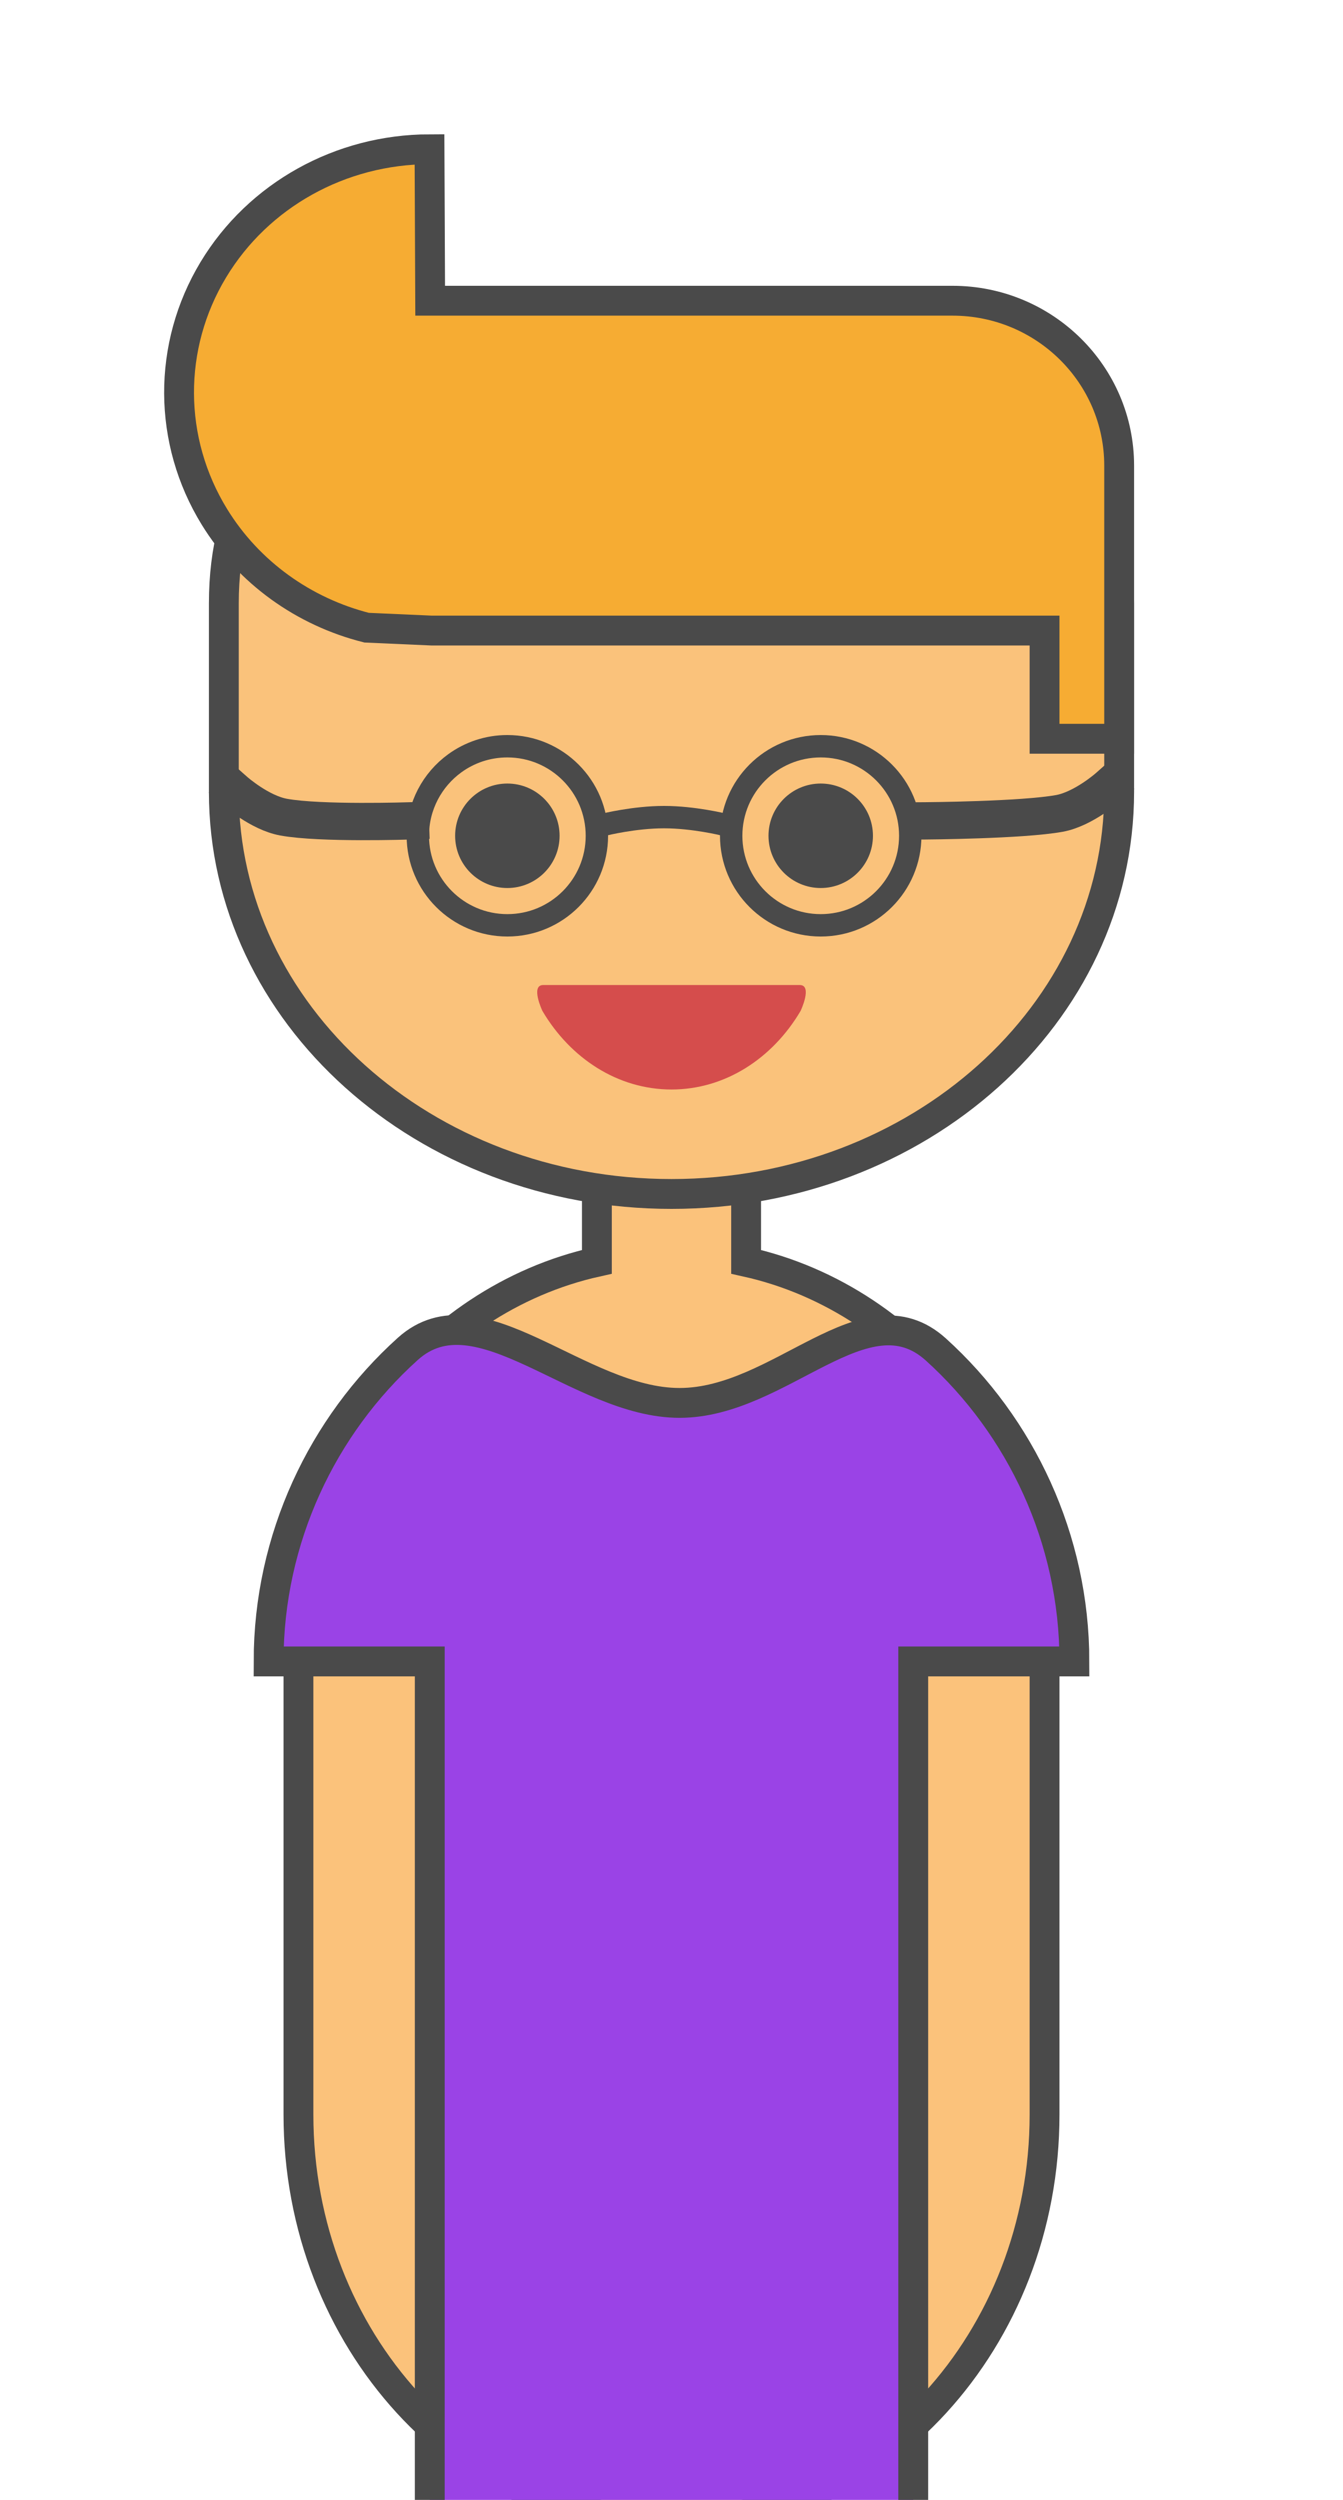 <?xml version="1.0" encoding="UTF-8" standalone="no"?>
<svg width="180px" height="335px" viewBox="0 0 180 335" version="1.1" xmlns="http://www.w3.org/2000/svg" xmlns:xlink="http://www.w3.org/1999/xlink">
    <!-- Generator: Sketch 39.1 (31720) - http://www.bohemiancoding.com/sketch -->
    <title>Person 5</title>
    <desc>Created with Sketch.</desc>
    <defs></defs>
    <g id="People" stroke="none" stroke-width="1" fill="none" fill-rule="evenodd">
        <g id="Person-5">
            <g id="Body" transform="translate(40, 149)" stroke="#4A4A4A" stroke-width="4" fill="#FBC27B">
                <path d="M40,20.093 C17.178,25.156 0,47.207 0,73.643 L0,134.357 C0,164.536 22.386,189 50,189 C77.614,189 100,164.536 100,134.357 L100,73.643 C100,47.207 82.822,25.156 60,20.093 L60,7.998 C60,3.585 56.422,0 52.009,0 L47.991,0 C43.576,0 40,3.581 40,7.998 L40,20.093 Z" id="Combined-Shape"></path>
            </g>
            <path d="M57.6,222.643 L36,222.643 C36,206.14 43.23,191.047 54.659,180.757 C64.13,172.229 77.565,188 91.08,188 C104.639,188 115.951,172.264 125.435,180.841 C136.81,191.129 144,206.185 144,222.643 L122.4,222.643 L122.4,338.357 C122.4,338.357 119.823,338 90,338 C60.177,338 57.6,338.357 57.6,338.357 L57.6,222.643 Z" id="Fill-3" stroke="#4A4A4A" stroke-width="4" fill="#9A43E6"></path>
            <g id="Face" transform="translate(24, 20)">
                <path d="M6,60.881 C6,31.132 32.863,26 66,26 C99.137,26 126,31.132 126,60.881 L126,86.135 C126,115.884 99.137,140 66,140 C32.863,140 6,115.884 6,86.135 L6,60.881 Z" id="Fill-3" stroke="#4A4A4A" stroke-width="4" fill="#FAC27B"></path>
                <circle id="Combined-Shape" fill="#4A4A4A" cx="44" cy="92" r="7"></circle>
                <circle id="Combined-Shape" fill="#4A4A4A" cx="86" cy="92" r="7"></circle>
                <path d="M57,90.5 C57,90.5 61,89.5 65,89.5 C69,89.5 73,90.5 73,90.5" id="Line" stroke="#4A4A4A" stroke-width="3" stroke-linecap="square"></path>
                <path d="M100,90 C100,90 113.04,89.911 118,89 C121.206,88.411 124.5,85.5 124.5,85.5" id="Line" stroke="#4A4A4A" stroke-width="5" stroke-linecap="square"></path>
                <path d="M7.5,90 C7.5,90 19.54,90.411 24.5,89.5 C27.706,88.911 31,86 31,86" id="Line" stroke="#4A4A4A" stroke-width="5" stroke-linecap="square" transform="translate(19.25, 88.046) scale(-1, 1) translate(-19.25, -88.046) "></path>
                <path d="M44,104 C50.627,104 56,98.627 56,92 C56,85.373 50.627,80 44,80 C41.361,80 38.921,80.852 36.94,82.296 C33.946,84.478 32,88.012 32,92 C32,98.627 37.373,104 44,104 Z" id="Oval-2" stroke="#4A4A4A" stroke-width="3"></path>
                <path d="M86,104 C92.627,104 98,98.627 98,92 C98,85.373 92.627,80 86,80 C79.373,80 74,85.373 74,92 C74,98.627 79.373,104 86,104 Z" id="Oval-2" stroke="#4A4A4A" stroke-width="3"></path>
                <path d="M126,64.25 L126,42.399 C126,30.194 115.999,20.299 103.662,20.299 L33.655,20.299 L33.566,0 C21.64,0.015 10.615,6.156 4.596,16.137 C-1.585,26.384 -1.528,39.079 4.745,49.274 C9.326,56.719 16.701,61.981 25.132,64.112 L33.848,64.5 L116,64.5 L116,79 L126,79 L126,64.25 Z" id="Combined-Shape" stroke="#4A4A4A" stroke-width="4" fill="#F6AC33"></path>
                <path d="M48.814,112 C50.577,112 81.423,112 83.186,112 C84.949,112 83.299,115.477 83.299,115.477 C79.55,121.826 73.201,126 66,126 C58.799,126 52.45,121.826 48.701,115.477 C48.701,115.477 47.051,112 48.814,112 Z" id="Fill-3" fill="#D54D4C"></path>
            </g>
        </g>
    </g>
</svg>